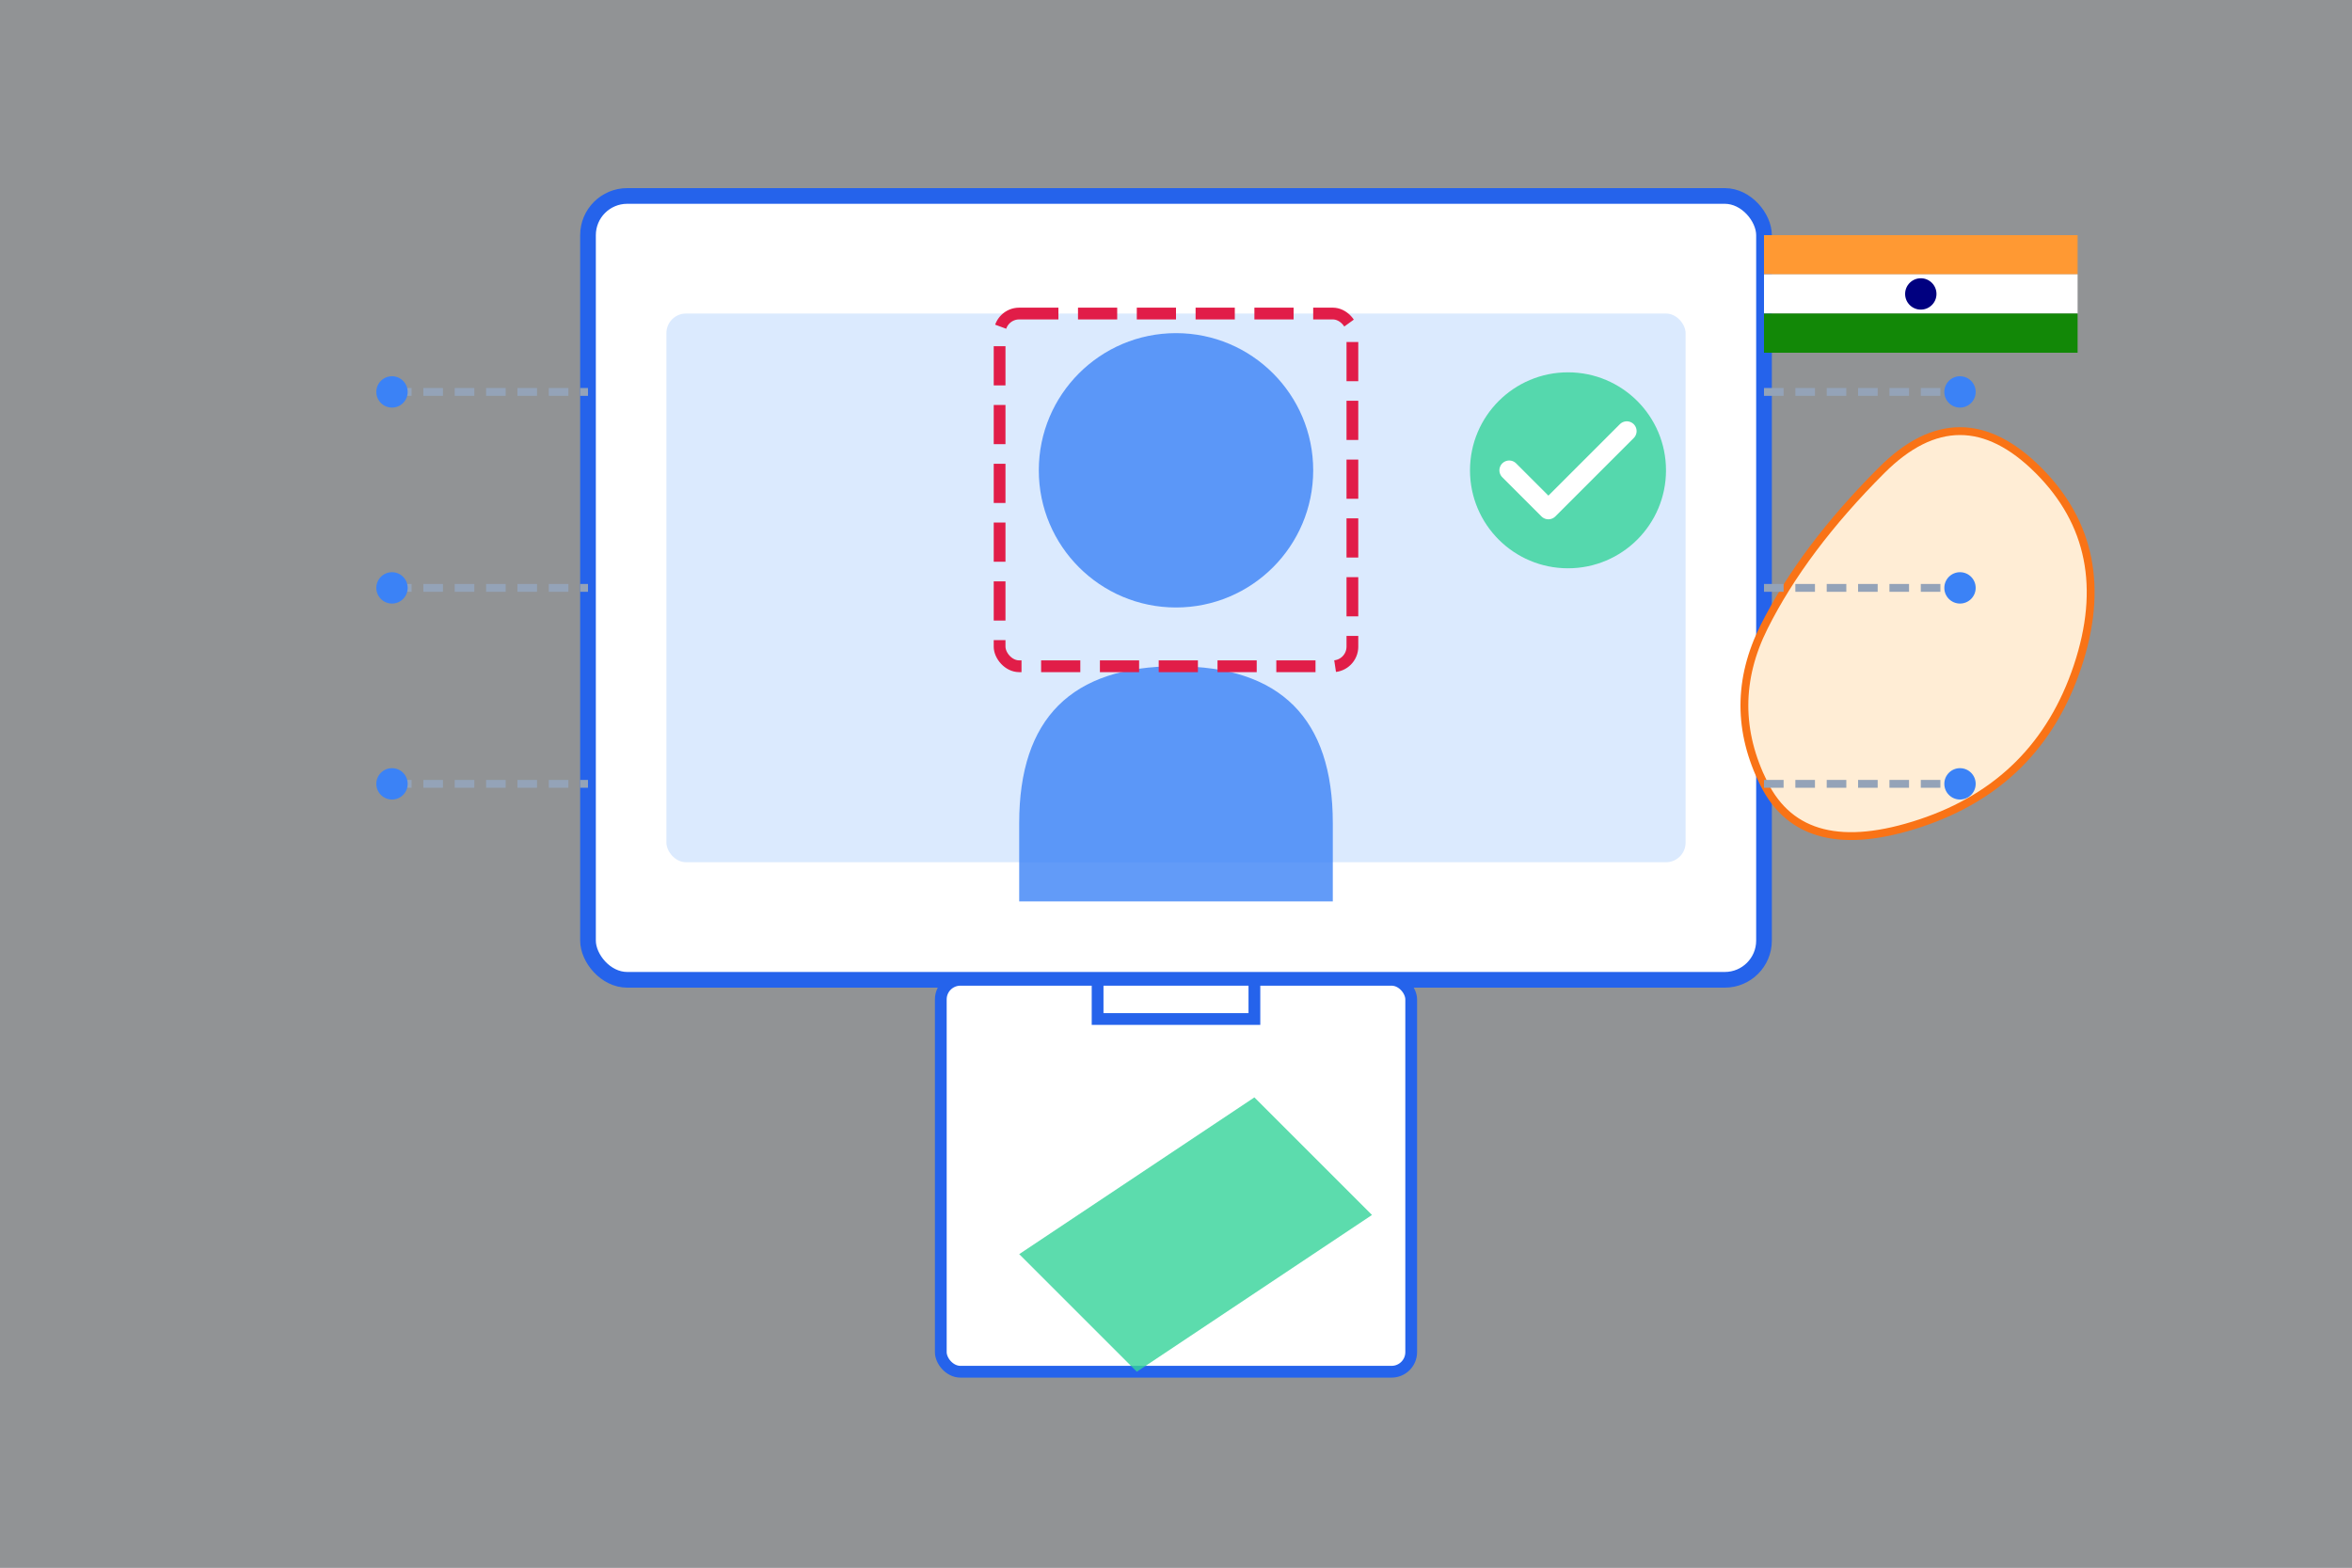 <svg width="600" height="400" viewBox="0 0 600 400" xmlns="http://www.w3.org/2000/svg">
  <rect x="0" y="0" width="600" height="400" fill="#333333" stroke="none"/>
  <!-- Background -->
  <rect x="0" y="0" width="600" height="400" fill="#f0f4f8" opacity="0.5"/>
  
  <!-- Voting Device -->
  <rect x="150" y="50" width="300" height="200" rx="10" fill="#ffffff" stroke="#2563eb" stroke-width="4"/>
  <rect x="170" y="80" width="260" height="140" rx="5" fill="#dbeafe"/>
  
  <!-- Ballot Box -->
  <rect x="240" y="250" width="120" height="100" rx="5" fill="#ffffff" stroke="#2563eb" stroke-width="3"/>
  <rect x="280" y="250" width="40" height="10" fill="#ffffff" stroke="#2563eb" stroke-width="3"/>
  <path d="M290 300 L320 280 L350 310 L290 350 L260 320 Z" fill="#34d399" opacity="0.8"/>
  
  <!-- Person silhouette -->
  <circle cx="300" cy="120" r="35" fill="#3b82f6" opacity="0.8"/>
  <path d="M300 170 Q260 170 260 210 L260 230 L340 230 L340 210 Q340 170 300 170" fill="#3b82f6" opacity="0.8"/>
  
  <!-- Face recognition frame -->
  <rect x="255" y="80" width="90" height="90" rx="5" fill="none" stroke="#e11d48" stroke-width="3" stroke-dasharray="10 5"/>
  
  <!-- Check mark -->
  <circle cx="400" cy="120" r="25" fill="#34d399" opacity="0.8"/>
  <path d="M385 120 L395 130 L415 110" fill="none" stroke="white" stroke-width="5" stroke-linecap="round" stroke-linejoin="round"/>
  
  <!-- India map outline (simplified) -->
  <path d="M480 120 Q500 100 520 120 Q540 140 530 170 Q520 200 490 210 Q460 220 450 200 Q440 180 450 160 Q460 140 480 120" fill="#ffedd5" stroke="#f97316" stroke-width="2"/>
  
  <!-- Indian flag colors -->
  <rect x="450" y="60" width="80" height="10" fill="#ff9933"/>
  <rect x="450" y="70" width="80" height="10" fill="#ffffff"/>
  <rect x="450" y="80" width="80" height="10" fill="#128807"/>
  <circle cx="490" cy="75" r="4" fill="#000080"/>
  
  <!-- Digital connections -->
  <path d="M100 100 L150 100" stroke="#94a3b8" stroke-width="2" stroke-dasharray="5 3"/>
  <path d="M100 150 L150 150" stroke="#94a3b8" stroke-width="2" stroke-dasharray="5 3"/>
  <path d="M100 200 L150 200" stroke="#94a3b8" stroke-width="2" stroke-dasharray="5 3"/>
  <path d="M450 100 L500 100" stroke="#94a3b8" stroke-width="2" stroke-dasharray="5 3"/>
  <path d="M450 150 L500 150" stroke="#94a3b8" stroke-width="2" stroke-dasharray="5 3"/>
  <path d="M450 200 L500 200" stroke="#94a3b8" stroke-width="2" stroke-dasharray="5 3"/>
  
  <!-- Dots representing data -->
  <circle cx="100" cy="100" r="4" fill="#3b82f6"/>
  <circle cx="100" cy="150" r="4" fill="#3b82f6"/>
  <circle cx="100" cy="200" r="4" fill="#3b82f6"/>
  <circle cx="500" cy="100" r="4" fill="#3b82f6"/>
  <circle cx="500" cy="150" r="4" fill="#3b82f6"/>
  <circle cx="500" cy="200" r="4" fill="#3b82f6"/>
</svg> 